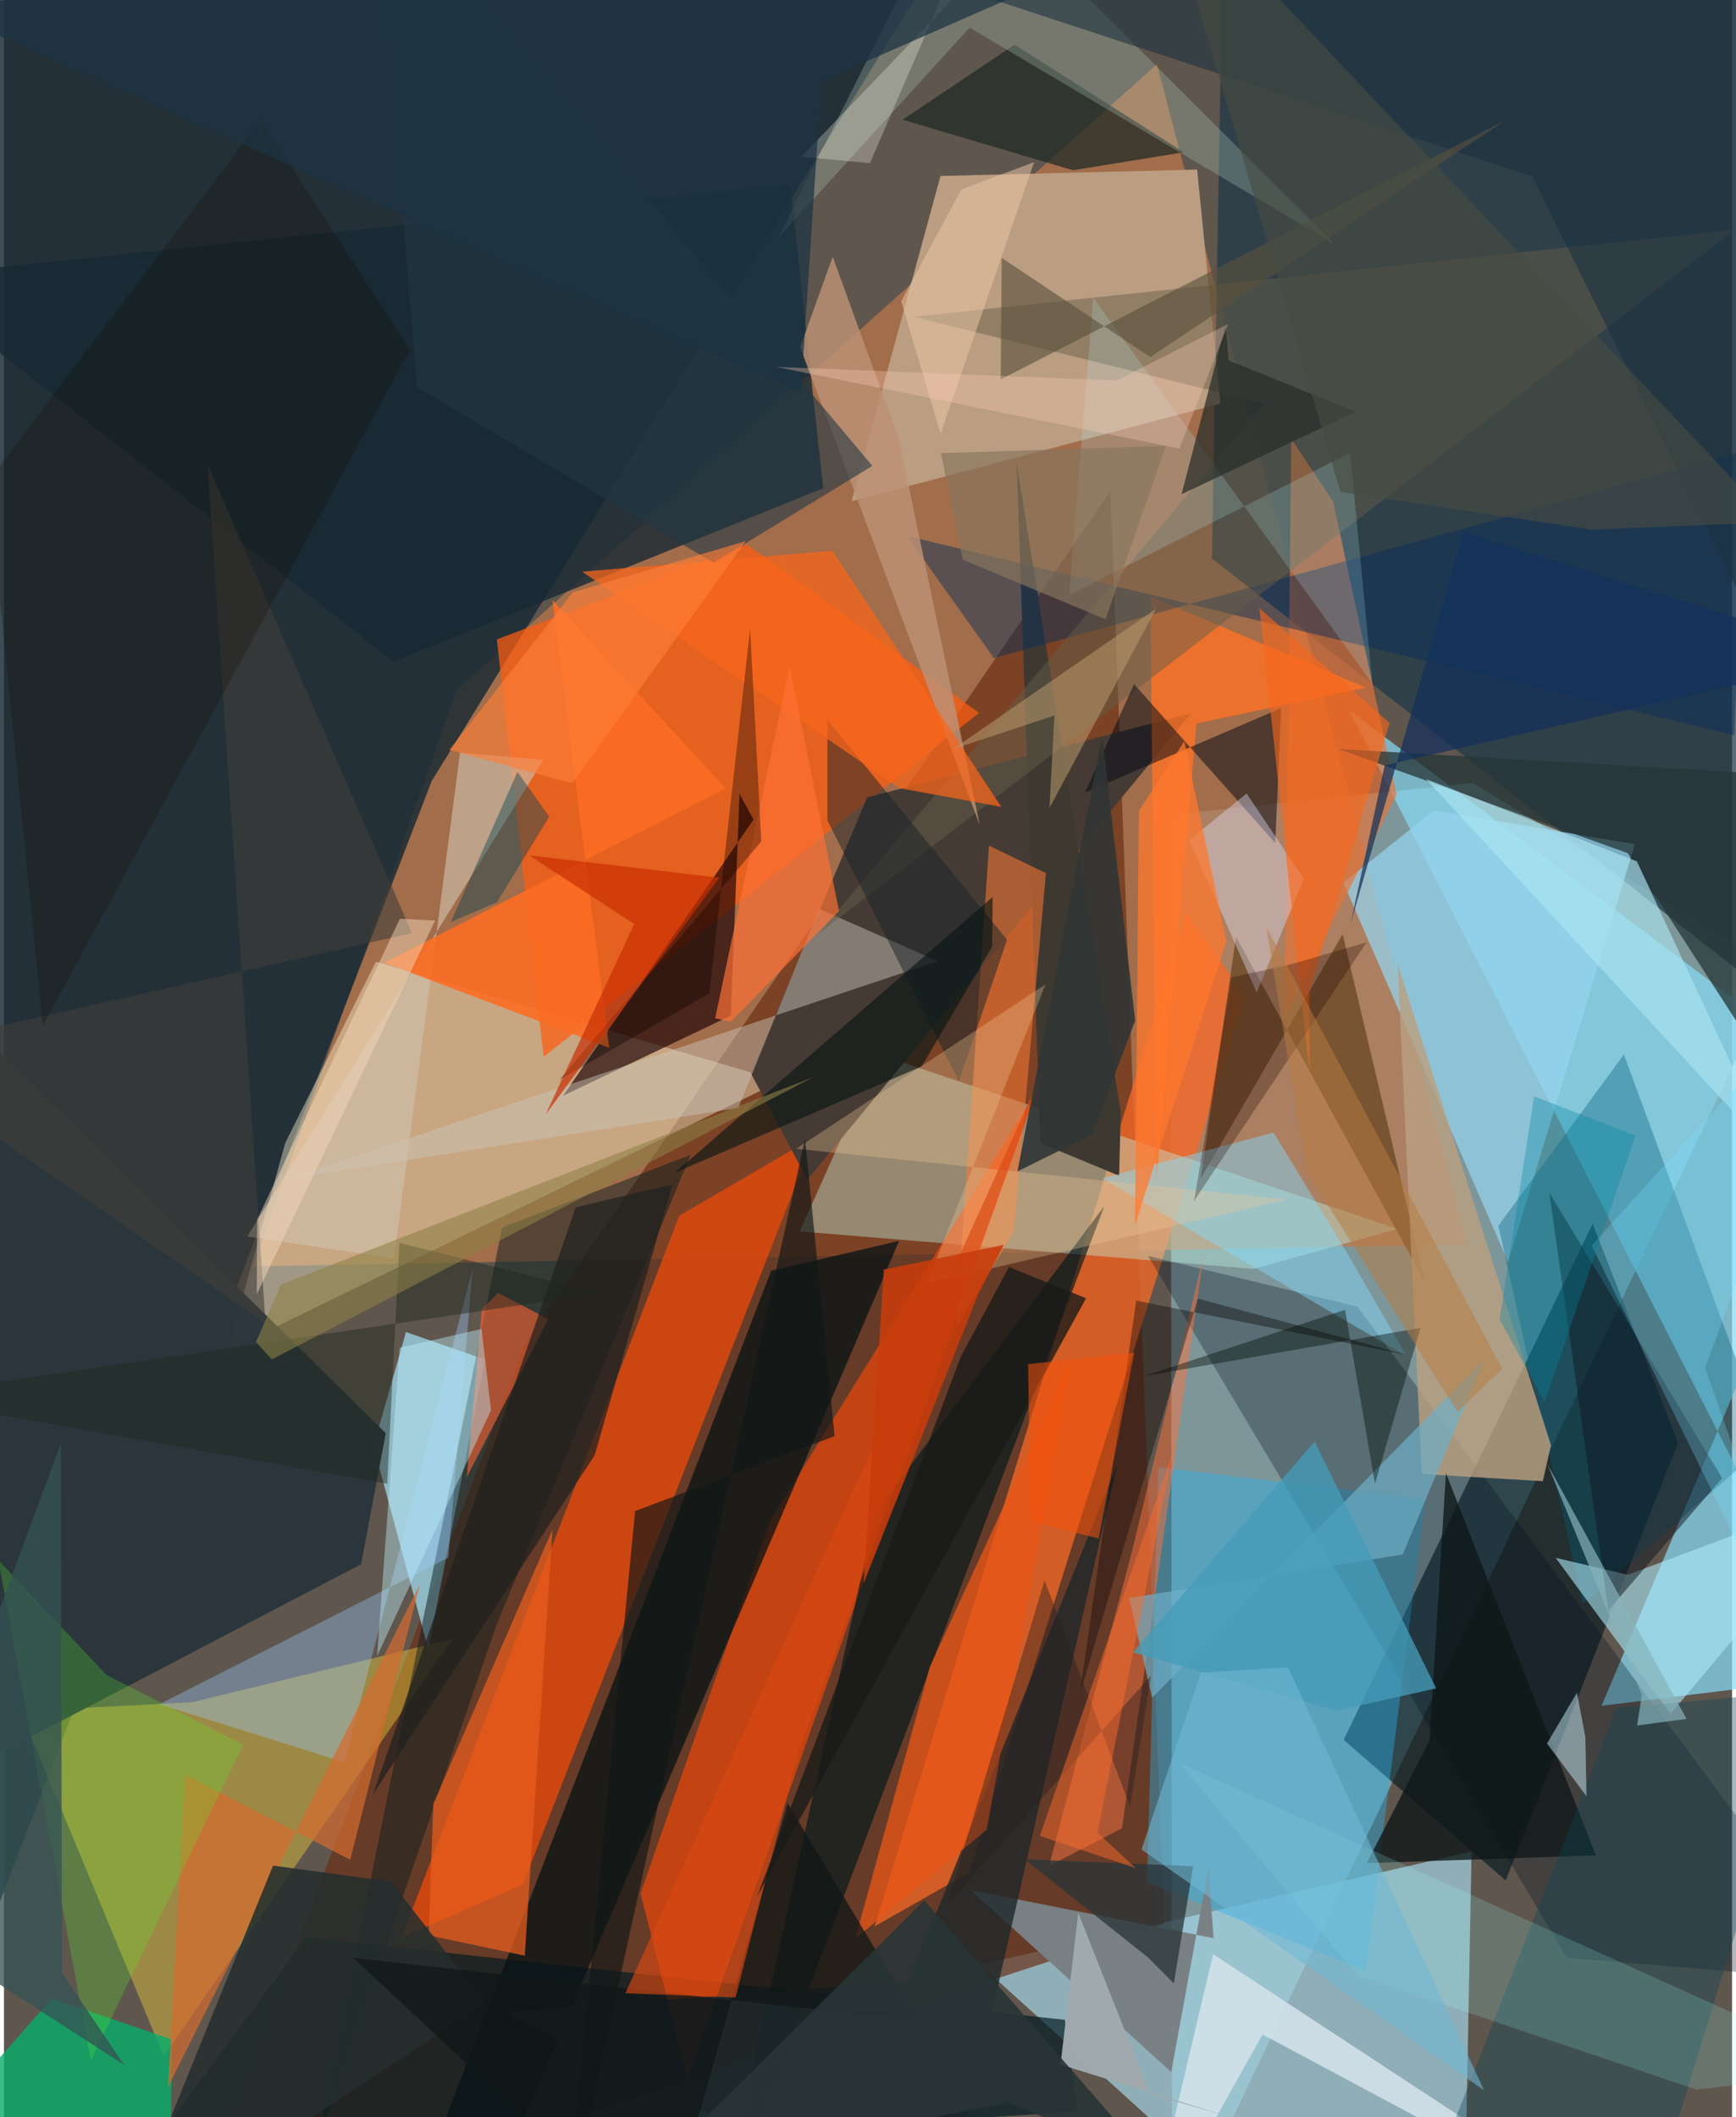 <svg xmlns="http://www.w3.org/2000/svg" width="228" height="278" viewBox="0 0 836 1024"><path fill="#5f564d" d="M0 0h836v1024H0z"/><path fill="#8db9c2" fill-opacity=".647" d="M565.146 1086l-.696-691.962 146.286-15.357 147.462 91.09z"/><path fill="#bf774a" fill-opacity=".702" d="M557.78 31.118l150.106 570.81-587.387 10.551 98.468-278.635z"/><path fill="#a8daeb" fill-opacity=".671" d="M709.992 895.505l-3.355 174.822L622.08 1086 472.298 950.277z"/><path fill="#182934" fill-opacity=".835" d="M-62 1075.455l268.928-697.713L478.62-62-11.03-24.397z"/><path fill="#692f16" fill-opacity=".678" d="M535.27 237.657l25.982 692.791L86.322 1086l166.591-437.872z"/><path fill="#87d9f4" fill-opacity=".722" d="M889.516 810.614L650.923 343.658 898 528.958 772.869 825.03z"/><path fill="#00171e" fill-opacity=".624" d="M648.121 841.52l120.424-249.646 41.36 105.86-83.387 211.79z"/><path fill="#203948" fill-opacity=".733" d="M590.258-62H898v577.547L584.387 270.086z"/><path fill="#fff8d4" fill-opacity=".408" d="M179.916 465.125l-43.8 87.576-27.85 100.366 267.311-130.155z"/><path fill="#f76926" fill-opacity=".749" d="M466.902 905.748l-45.683 25.928 150.573-490.288 28.792 40.34z"/><path fill="#fd5d11" fill-opacity=".729" d="M471.72 344.808L261.067 511.152l-22.62-201.905 121.1-45.809z"/><path fill="#c2faeb" fill-opacity=".38" d="M604.74 613.718l69.287-19.36L423.18 509.96l-38.15 85.62z"/><path fill="#dd490f" fill-opacity=".859" d="M392.08 549.885L251 911.424l-58.793 25.849L326.72 587.976z"/><path fill="#001921" fill-opacity=".678" d="M146.105 937.114l-84.407 114.332 457.545-30.247-6.003-44.273z"/><path fill="#fd4807" fill-opacity=".612" d="M499.289 527.973l-168.611 477.969-22.728-90.213 62.931-180.472z"/><path fill="#a4e3f9" fill-opacity=".69" d="M194.492 644.263l-15.715 55.091 26.475 98.282L232.7 657.574z"/><path fill="#ffde38" fill-opacity=".38" d="M91.168 823.29l125.77-30.604L77.26 994.524 8.046 827.645z"/><path fill="#bb9d81" d="M577.221 82.024l11.289 113.15-178.398 47.261L453.081 85.1z"/><path fill="#061215" fill-opacity=".741" d="M433.03 600.182l-61.871 14.404-161.777 421.229 33.619 8.75z"/><path fill="#182934" fill-opacity=".804" d="M396.288 236.155l-207.782 83.858L-48.763 134.07l429.166-44.769z"/><path fill="#1e0307" fill-opacity=".675" d="M351.64 491.206l4.205-107.243 6.772 12.412-92.136 133.595z"/><path fill="#29b2eb" fill-opacity=".408" d="M658.697 953.35l28.909-228.288-129.135-15.406-5.48 200.687z"/><path fill="#94d2ec" fill-opacity=".741" d="M788.998 408.304l-97.235-16.341-43.79 34.997 79.683 183.413z"/><path fill="#463b34" d="M388.726 570.621l185.592-225.663-156.693 40.721-56.236 133.53z"/><path fill="#001120" fill-opacity=".298" d="M654.704 631.96L898 958.759l-141.875-11.89L553.49 607.45z"/><path fill="#2b363c" fill-opacity=".984" d="M-6.494 504.777l191.213 188.412-11.95 63.393L-62 879.246z"/><path fill="#01171c" fill-opacity=".655" d="M480.498 720.922L532.33 583.33 421.61 731.472l-77.129 349.293z"/><path fill="#e77338" fill-opacity=".655" d="M642.96 242.482l30.768 141.989-54.147 107.755 3.19-279.975z"/><path fill="#0b1f20" fill-opacity=".502" d="M241.023 593.68l91.179-35.146-93.96 227.465-86.764 251.775z"/><path fill="#3d3931" d="M489.893 223.846l11.513 329.056 38.108 15.775.738-30.974z"/><path fill="#005e79" fill-opacity=".369" d="M852.975 698.224l-69.3-188.243-60.722 82.851 40.873 183.027z"/><path fill="#6e4a28" fill-opacity=".812" d="M578.963 570.114l17.08-116.975 91.449 167.137-39.865-168.479z"/><path fill="#b9a082" fill-opacity=".812" d="M674.201 466.149l74.218 232.868-3.962 17.39-58.572-3.486z"/><path fill="#07ae6a" fill-opacity=".792" d="M-62 1063.133L80.245 1086l1.016-99.546L23.192 966.6z"/><path fill="#f77441" fill-opacity=".506" d="M545.49 751.196l34.875-143.999-39.507 277.056-35.294 18.237z"/><path fill="#adebf9" fill-opacity=".584" d="M750.67 753.462l34.874 8.201L898 719.566l-91.758 109.431z"/><path fill="#fd7833" fill-opacity=".549" d="M504.083 422.288l-15.489 173.146-27.98 46.942 15.924-233.366z"/><path fill="#ff7225" fill-opacity=".788" d="M554.63 288.427l2.739 284.08 19.54-222.56 81.823-17.334z"/><path fill="#798184" fill-opacity=".996" d="M564.703 1002.198l17.95-98.291 2.51 33.507-117.388-23.2z"/><path fill="#1e282a" fill-opacity=".796" d="M437.63 958.374l-195.919 14.89 212.151 105.25 84.703-370.153z"/><path fill="#092d58" fill-opacity=".471" d="M842.379 218.003L478.955 318.349l-42.087-59.117 400.251 96.419z"/><path fill="#cac3b9" fill-opacity=".471" d="M394.39 439.608l57.394 25.237L137.383 570.19l217.86-34.323z"/><path fill="#655e48" fill-opacity=".486" d="M439.892 153.21l397.46-42.136L393.789 451.87l215.774-256.714z"/><path fill="#ff6233" fill-opacity=".592" d="M231.18 633.046l-7.283 81.402 39.416-76.444-24.167-12.634z"/><path fill="#020915" fill-opacity=".514" d="M615.017 407.712l-68.314-76.82-23.727 52.45 94.886-40.868z"/><path fill="#1f2824" fill-opacity=".725" d="M434.718 57.901l82.463 24.452 53.537-8.716-81.785-52.036z"/><path fill="#9accfe" fill-opacity=".361" d="M164.714 852.362l61.996-238.62-11.738 139.613-139.786 70.91z"/><path fill="#83dbff" fill-opacity=".451" d="M678.752 656.113l-29.523-50.942-35.056-57.383-82.826 22.163z"/><path fill="#17232a" fill-opacity=".494" d="M461.952 523.037l23.349-68.496-86.898-106.359-.002 48.707z"/><path fill="#d0c1ad" fill-opacity=".627" d="M220.642 364.02l-31.936 244.64-71-10.602L261.063 367.53z"/><path fill="#b4d3c1" fill-opacity=".278" d="M374.263 115.359l92.878-101.996 176.623 104.762L463.274-62z"/><path fill="#b5f1fa" fill-opacity=".196" d="M526.958 143.912l-11.644 143.884 135.904-68.792 10.797 111.693z"/><path fill="#e95d1d" fill-opacity=".729" d="M205.46 936.048l2.231-63.527 57.703-132.855L251.95 945.89z"/><path fill="#253537" fill-opacity=".749" d="M893.466 376.692L898 586.516 785.534 412.645 645.52 362.251z"/><path fill="#dfe2fc" fill-opacity=".396" d="M573.489 406.257l32.507 73.766 22.887-54.916-27.727-41.322z"/><path fill="#bd9176" fill-opacity=".827" d="M385.159 167.916l15.765-43.716 31.91 87.849 39.238 187.015z"/><path fill="#f8651a" fill-opacity=".733" d="M400.778 266.387l-121.064 10.106L433.207 381.19l49.3 9.075z"/><path fill="#d46c2f" fill-opacity=".706" d="M79.346 1009.458l121.857-243.251-33.671 133.287-79.918-41.178z"/><path fill="#fb6d23" fill-opacity=".894" d="M184.062 465.622l108.736 41.14-27.44-216.484 83.74 91.076z"/><path fill="#d3e2ea" fill-opacity=".878" d="M551.716 1086l33.24-140.802L799.57 1086 608.874 984.006z"/><path fill="#6dafc7" fill-opacity=".686" d="M555.442 821.149L716.29 657.254l-39.634 94.636-132.41 21.004z"/><path fill="#abe5f1" fill-opacity=".651" d="M789.98 416.615L898 648.729l-59.587-109.064-150.472-162.897z"/><path fill="#242e2e" fill-opacity=".863" d="M130.175 902.327l56.953 7.73 45.74 58.62L55.536 1086z"/><path fill="#5bee2f" fill-opacity=".247" d="M49.581 810.1l-52.253-55.47 44.674 242.019 73.65-152.847z"/><path fill="#101922" fill-opacity=".506" d="M831.215 714.894l-55.082 64.012-1.613-11.426-26.912-190.6z"/><path fill="#0e1718" fill-opacity=".788" d="M770.136 897.383l-72.544-184.875-7.94 129.341-30.373 59.295z"/><path fill="#0a1715" fill-opacity=".639" d="M444 515.761l34.075-57.992.226-23.93-153.789 133.38z"/><path fill="#e75518" fill-opacity=".765" d="M411.851 937.624l36.108-131.58 68.75-149.685-41.242 228.575z"/><path fill="#110e0e" fill-opacity=".416" d="M547.766 629.063l-27.284 190.224 57.1-191.203 102.355 27.509z"/><path fill="#2a3539" fill-opacity=".769" d="M553.524 946.786l12.427 12.526 9.371-56.693-81.546-3.33z"/><path fill="#0b4355" fill-opacity=".373" d="M873.458 817.663L791.325 1086H678.18l101.9-259.849z"/><path fill="#efc595" fill-opacity=".325" d="M503.862 476.122L446.386 620.74l174.336-40.542-237.46-24.584z"/><path fill="#111717" fill-opacity=".757" d="M318.307 1086l60.782-213.933 63.158 105.364-273.308-30.506z"/><path fill="#fe7035" fill-opacity=".694" d="M403.97 440.597l-23.876-118.474-36.039 170.37 7.566 1.753z"/><path fill="#b99a6c" fill-opacity=".549" d="M508.191 346.038l-2.413 44.796 51.613-96.462-98.294 67.95z"/><path fill="#223745" fill-opacity=".6" d="M179.145-62l240.947 287.338-76.81 46.85-143.389-84.933z"/><path fill="#1a3140" fill-opacity=".569" d="M739.408 85.446L478.493-.2l397.59-19.206-3.14 374.455z"/><path fill="#97fffd" fill-opacity=".18" d="M818.866 1010.692L654.684 955.35l-86.108-102.638L898 1001.418z"/><path fill="#c1f2ff" fill-opacity=".412" d="M231.038 642.755l4.588 39.31-55.116 118.971 10.936-149.198z"/><path fill="#f6661d" fill-opacity=".616" d="M670.295 349.664l-38.791 130.391.203 39.91-24.357-225.796z"/><path fill="#101818" fill-opacity=".655" d="M387.543 550.71L271.91 1074.857l33.43-344.038 96.497-36.192z"/><path fill="#000b04" fill-opacity=".404" d="M648.787 633.5l14.472 84.093 22.04-75.361-133.877 23.382z"/><path fill="#282e2a" fill-opacity=".729" d="M591.044 156.963l1.375 17.322 61.453 24.859-84.193 39.908z"/><path fill="#d94811" fill-opacity=".647" d="M383.49 850.395l120.877-336.064-203.754 449.742 53.315 2.023z"/><path fill="#090002" fill-opacity=".349" d="M268.65 522.352l72.6-41.923 19.725-176.308 5.396 102.848z"/><path fill="#1f0100" fill-opacity=".282" d="M659.21 455.79l-37.397 10.823-27.92 6.06-18.138 108.128z"/><path fill="#c3e8f5" fill-opacity=".498" d="M760.958 818.717l-14.483 24.557 19.143 25.558-.591-28.762z"/><path fill="#303535" fill-opacity=".898" d="M490.302 566.572l36.157-17.936 20.793-55.024-15.948-137.805z"/><path fill="#459cb9" fill-opacity=".769" d="M692.867 816.593l-48.02 10.76-98.687-28.164 87.89-101.953z"/><path fill="#413f3a" fill-opacity=".6" d="M98.479 224.663l98.919 226.625L-62 509.788l188.545 130.157z"/><path fill="#014253" fill-opacity=".42" d="M248.41 373.372l15.368 21.611-25.275 41.402-22.334 9.593z"/><path fill="#ff782e" fill-opacity=".741" d="M591.36 455.365l-20.354-96.844-21.971 33.674-1.895 200.373z"/><path fill="#20221f" fill-opacity=".722" d="M276.611 583.914l-98.114 283.975 107.268-164.034 37.645-130.96z"/><path fill="#b77b40" fill-opacity=".514" d="M724.787 662.033l-21.646 20.825-72.981-116.365-19.463-118.121z"/><path fill="#1a1b19" fill-opacity=".792" d="M364.286 917.453l98.627-261.333 23.287-43.31 37.292 15.13z"/><path fill="#a0aaac" fill-opacity=".996" d="M592.907 1023.882l-81.762-25.28 8.569-73.424 34.635 87.545z"/><path fill="#1d281f" fill-opacity=".447" d="M-50.945 675.63l236.35 41.97 5.87-116.517 97.016 24.5z"/><path fill="#59513d" fill-opacity=".616" d="M726.168 58.26l-171.64 114.446-71.853-47.995-.479 58.817z"/><path fill="#74deff" fill-opacity=".275" d="M888.905 848.991L768.06 602.411 898 459.538l-75.059 201.987z"/><path fill="#272020" fill-opacity=".42" d="M554.914 810.39l-98.822 111.08 47.326-157.059 41.369 109.309z"/><path fill="#130d03" fill-opacity=".251" d="M-7.747 232.88l26.56 263.201 177.564-326.84-71.976-111.425z"/><path fill="#f5d7ba" fill-opacity=".478" d="M122.303 625.955l86.3-180.72-17.058-.886-69.066 145.516z"/><path fill="#c73c0c" fill-opacity=".882" d="M425.646 614.05l-9.773 151.73 55.636-140.349 12.233-23.353z"/><path fill="#eac7a6" fill-opacity=".525" d="M434.035 145.737l19.09 64.065 45.242-131.4-35.29 13.282z"/><path fill="#6fb8d3" fill-opacity=".576" d="M550.293 894.56l28.793-85.632 42.123-2.417 94.864 204.559z"/><path fill="#f9fbed" fill-opacity=".278" d="M385.716 75.85l80.878-84.3L479.824-62 418.938 78.91z"/><path fill="#1c3344" fill-opacity=".729" d="M-33.344 3.484L626.019-62 395.444 39.274l-9.917 150.723z"/><path fill="#86b2bb" fill-opacity=".694" d="M790.084 834.565l23.886-3.207-67.232-123.079 45.641 111.436z"/><path fill="#88765e" fill-opacity=".678" d="M562.097 215.677l-29.174 83.853-69.071-28.805-10.536-51.517z"/><path fill="#8e8046" fill-opacity=".584" d="M133.97 621.323L391.544 520.97 129.592 657.505l-7.686-8.393z"/><path fill="#c82f04" fill-opacity=".69" d="M304.892 446.918L262 539.144l84.078-114.662-92.011-10.795z"/><path fill="#fe6b2c" fill-opacity=".49" d="M547.571 903.598l-18.535-17.172 36.305-183.575-64.196 185.106z"/><path fill="#355254" fill-opacity=".769" d="M-56.238 924.677l83.796-226.733.475 256.32 30.219 44.588z"/><path fill="#464c42" fill-opacity=".627" d="M768.043 256.22l-121.526-18.338L558.809-62l297.207 314.545z"/><path fill="#fe7e38" fill-opacity=".643" d="M274.94 378.88l83.907-117.155-83.57 24.72-59.826 76.276z"/><path fill="#0086a1" fill-opacity=".345" d="M723.564 638.108l21.783 40.052 43.903-128.858-48.998-19.065z"/><path fill="#283435" fill-opacity=".906" d="M445.229 919.195l110.292 126.92-69.484-29.241-174.083 34.542z"/><path fill="#fccdb5" fill-opacity=".325" d="M592.25 156.698l-23.617 60.25-195.016-39.486 164.657 6.56z"/><path fill="#f4510c" fill-opacity=".557" d="M529.572 744.127l17.21-89.888-51.344 5.547 1.187 75.972z"/><path fill="#13305b" fill-opacity=".718" d="M706.009 257.238L898 317.601l-230.029 52.576-16.445 76.355z"/></svg>